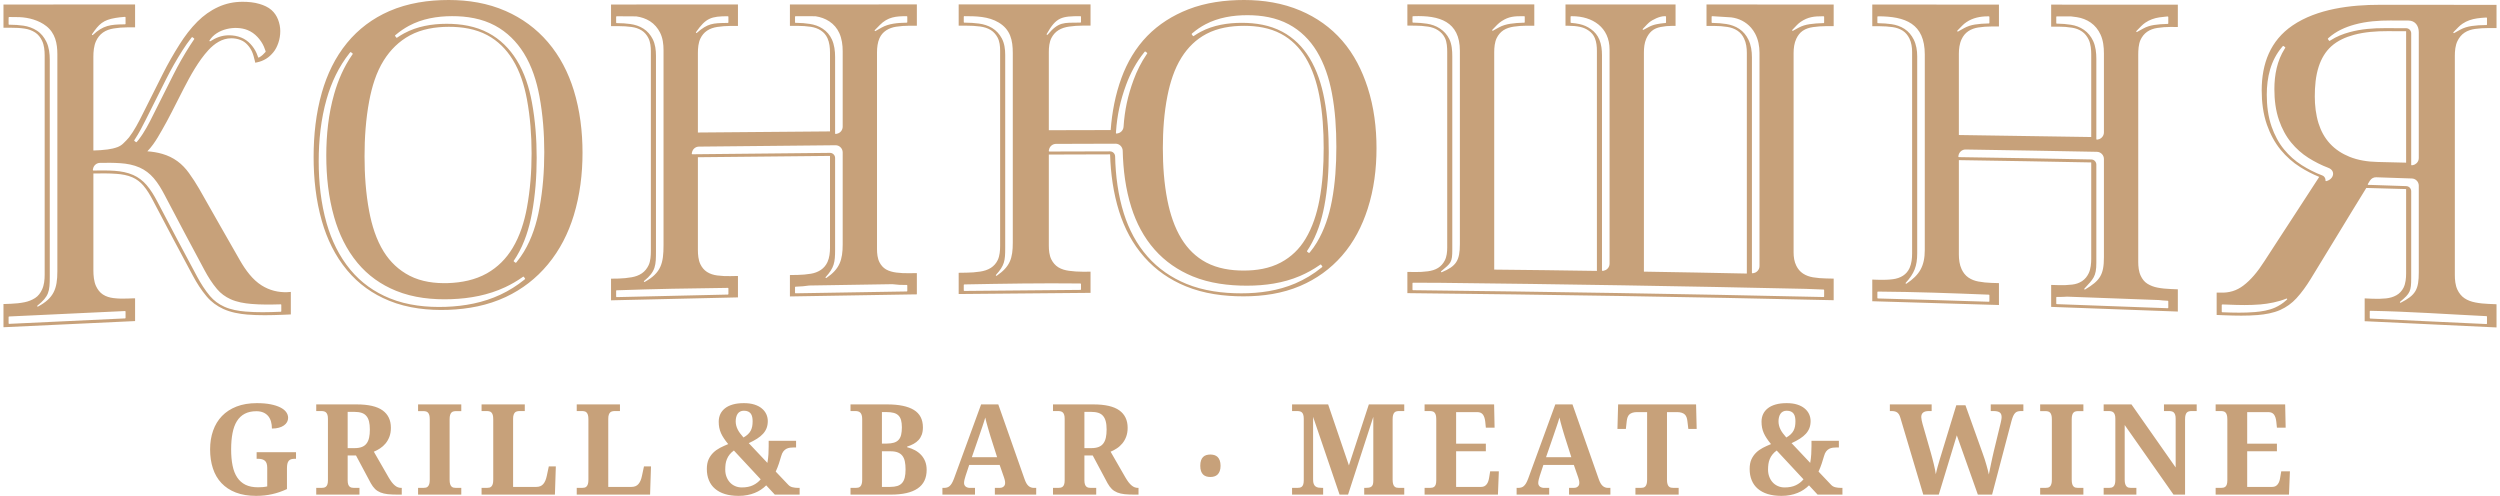 <svg width="121" height="24" viewBox="0 0 121 24" fill="none" xmlns="http://www.w3.org/2000/svg">
<g clip-path="url(#clip0_2162_3492)">
<path d="M12.397 24C12.022 24 11.695 23.946 11.415 23.839C11.137 23.731 10.905 23.579 10.719 23.382C10.533 23.185 10.396 22.948 10.305 22.671C10.214 22.395 10.169 22.088 10.169 21.752C10.169 21.421 10.217 21.118 10.314 20.844C10.41 20.569 10.553 20.334 10.743 20.136C10.932 19.939 11.168 19.786 11.45 19.676C11.732 19.567 12.059 19.512 12.429 19.512C12.682 19.512 12.903 19.53 13.091 19.567C13.28 19.604 13.437 19.655 13.564 19.718C13.692 19.782 13.786 19.857 13.85 19.943C13.913 20.03 13.945 20.123 13.945 20.222C13.945 20.294 13.928 20.361 13.895 20.424C13.861 20.487 13.811 20.542 13.743 20.59C13.677 20.637 13.595 20.675 13.498 20.701C13.402 20.729 13.289 20.742 13.161 20.742C13.161 20.619 13.146 20.506 13.116 20.402C13.087 20.299 13.041 20.21 12.979 20.136C12.916 20.062 12.838 20.005 12.744 19.964C12.649 19.924 12.537 19.903 12.409 19.903C12.188 19.903 12.001 19.944 11.845 20.026C11.691 20.107 11.564 20.227 11.466 20.384C11.368 20.541 11.298 20.735 11.254 20.964C11.209 21.195 11.187 21.456 11.187 21.752C11.187 22.047 11.21 22.307 11.257 22.536C11.303 22.763 11.377 22.954 11.482 23.11C11.585 23.265 11.719 23.384 11.883 23.464C12.049 23.545 12.25 23.585 12.489 23.585C12.564 23.585 12.639 23.582 12.714 23.576C12.789 23.57 12.862 23.559 12.934 23.543V22.643C12.934 22.48 12.897 22.366 12.823 22.302C12.751 22.239 12.644 22.206 12.501 22.206H12.421V21.885H14.327V22.206H14.246C14.186 22.206 14.132 22.215 14.086 22.229C14.041 22.244 14.004 22.27 13.974 22.305C13.945 22.341 13.923 22.389 13.909 22.447C13.896 22.506 13.889 22.58 13.889 22.667V23.671C13.652 23.781 13.413 23.864 13.172 23.917C12.931 23.972 12.672 24 12.397 24ZM105.198 23.939L102.835 20.571V23.216C102.835 23.304 102.844 23.373 102.86 23.425C102.878 23.477 102.9 23.517 102.927 23.545C102.954 23.573 102.988 23.592 103.026 23.601C103.065 23.609 103.105 23.614 103.146 23.614H103.401V23.939H101.817V23.614H102.072C102.115 23.614 102.156 23.609 102.194 23.601C102.232 23.592 102.264 23.573 102.293 23.545C102.321 23.517 102.344 23.477 102.36 23.425C102.375 23.373 102.383 23.304 102.383 23.216V20.269C102.383 20.188 102.375 20.122 102.358 20.074C102.341 20.025 102.318 19.987 102.29 19.961C102.261 19.935 102.229 19.918 102.191 19.91C102.153 19.9 102.113 19.895 102.072 19.895H101.817V19.573H103.163L105.302 22.625V20.269C105.302 20.188 105.294 20.122 105.277 20.074C105.259 20.025 105.237 19.987 105.209 19.961C105.18 19.935 105.148 19.918 105.109 19.91C105.072 19.9 105.032 19.895 104.991 19.895H104.736V19.573H106.32V19.895H106.065C106.024 19.895 105.985 19.9 105.947 19.91C105.909 19.918 105.876 19.936 105.847 19.964C105.819 19.992 105.797 20.032 105.781 20.084C105.765 20.136 105.757 20.205 105.757 20.293V23.939H105.198ZM108.764 23.566H109.977C110.038 23.566 110.091 23.555 110.134 23.531C110.178 23.509 110.215 23.476 110.246 23.434C110.278 23.393 110.303 23.344 110.322 23.287C110.34 23.23 110.354 23.168 110.364 23.1L110.412 22.814H110.832L110.787 23.939H107.237V23.614H107.492C107.535 23.614 107.576 23.61 107.614 23.602C107.651 23.593 107.683 23.577 107.712 23.553C107.741 23.527 107.763 23.491 107.779 23.442C107.794 23.393 107.803 23.328 107.803 23.249V20.293C107.803 20.205 107.794 20.136 107.779 20.084C107.763 20.032 107.741 19.992 107.714 19.964C107.686 19.936 107.654 19.918 107.616 19.91C107.578 19.9 107.537 19.895 107.492 19.895H107.237V19.573H110.602L110.626 20.698H110.203L110.173 20.409C110.157 20.26 110.12 20.145 110.061 20.065C110.002 19.986 109.91 19.946 109.786 19.946H108.764V21.475H110.203V21.842H108.764V23.566ZM58.093 22.543C58.093 22.441 58.105 22.354 58.13 22.284C58.154 22.214 58.188 22.158 58.232 22.116C58.276 22.074 58.328 22.044 58.387 22.026C58.447 22.009 58.513 21.999 58.584 21.999C58.65 21.999 58.713 22.009 58.773 22.026C58.833 22.044 58.885 22.074 58.93 22.116C58.974 22.158 59.009 22.214 59.035 22.284C59.061 22.354 59.075 22.441 59.075 22.543C59.075 22.645 59.061 22.731 59.035 22.801C59.009 22.87 58.974 22.926 58.93 22.968C58.885 23.011 58.833 23.041 58.773 23.059C58.713 23.077 58.65 23.086 58.584 23.086C58.513 23.086 58.447 23.077 58.387 23.059C58.328 23.041 58.276 23.011 58.232 22.968C58.188 22.926 58.154 22.87 58.13 22.801C58.105 22.731 58.093 22.645 58.093 22.543ZM15.306 23.614H15.561C15.602 23.614 15.642 23.61 15.68 23.602C15.717 23.593 15.749 23.577 15.779 23.553C15.807 23.527 15.83 23.491 15.847 23.442C15.864 23.393 15.872 23.328 15.872 23.249V20.269C15.872 20.188 15.864 20.122 15.847 20.074C15.83 20.025 15.807 19.987 15.779 19.961C15.749 19.935 15.717 19.918 15.68 19.91C15.642 19.9 15.602 19.895 15.561 19.895H15.306V19.573H17.259C17.831 19.573 18.251 19.67 18.518 19.863C18.786 20.056 18.919 20.337 18.919 20.705C18.919 20.868 18.896 21.01 18.848 21.136C18.801 21.262 18.738 21.371 18.66 21.465C18.582 21.558 18.494 21.638 18.395 21.702C18.297 21.767 18.196 21.82 18.094 21.862L18.815 23.116C18.866 23.203 18.917 23.278 18.964 23.341C19.013 23.403 19.061 23.455 19.11 23.495C19.158 23.536 19.207 23.566 19.259 23.585C19.31 23.604 19.364 23.614 19.422 23.614H19.445V23.939H19.247C19.065 23.939 18.908 23.932 18.773 23.919C18.637 23.904 18.519 23.877 18.417 23.836C18.316 23.795 18.228 23.739 18.154 23.668C18.08 23.595 18.011 23.503 17.948 23.39L17.23 22.044H16.827V23.249C16.827 23.33 16.836 23.393 16.852 23.442C16.869 23.491 16.892 23.527 16.921 23.553C16.949 23.577 16.983 23.593 17.02 23.602C17.057 23.61 17.096 23.614 17.138 23.614H17.398V23.939H15.306V23.614ZM16.827 21.689H17.167C17.308 21.689 17.425 21.669 17.519 21.632C17.613 21.594 17.688 21.538 17.743 21.463C17.8 21.388 17.84 21.294 17.865 21.183C17.89 21.069 17.901 20.939 17.901 20.789C17.901 20.634 17.888 20.503 17.86 20.395C17.833 20.288 17.79 20.199 17.73 20.131C17.671 20.061 17.594 20.011 17.5 19.981C17.405 19.95 17.291 19.935 17.156 19.935H16.827L16.827 21.689ZM20.235 23.939V23.614H20.489C20.535 23.614 20.576 23.609 20.613 23.601C20.652 23.592 20.684 23.573 20.711 23.545C20.738 23.517 20.761 23.477 20.777 23.425C20.792 23.373 20.8 23.304 20.8 23.216V20.296C20.8 20.208 20.792 20.139 20.777 20.087C20.761 20.035 20.738 19.995 20.711 19.968C20.684 19.939 20.652 19.921 20.613 19.913C20.576 19.903 20.535 19.898 20.489 19.898H20.235V19.573H22.326V19.898H22.072C22.029 19.898 21.987 19.903 21.949 19.913C21.911 19.921 21.878 19.939 21.85 19.968C21.823 19.995 21.801 20.035 21.785 20.087C21.769 20.139 21.761 20.208 21.761 20.296V23.216C21.761 23.304 21.769 23.373 21.785 23.425C21.8 23.477 21.823 23.517 21.85 23.545C21.878 23.573 21.911 23.592 21.949 23.601C21.987 23.609 22.029 23.614 22.072 23.614H22.326V23.939H20.235ZM23.308 23.939V23.614H23.562C23.608 23.614 23.649 23.609 23.686 23.601C23.725 23.592 23.757 23.573 23.784 23.545C23.811 23.517 23.834 23.477 23.85 23.425C23.865 23.373 23.873 23.304 23.873 23.216V20.293C23.873 20.205 23.865 20.136 23.85 20.084C23.834 20.032 23.811 19.992 23.784 19.964C23.757 19.936 23.725 19.918 23.686 19.91C23.649 19.9 23.608 19.895 23.562 19.895H23.308V19.573H25.4V19.895H25.145C25.104 19.895 25.063 19.9 25.025 19.91C24.987 19.918 24.953 19.935 24.926 19.961C24.899 19.987 24.877 20.025 24.86 20.074C24.842 20.122 24.834 20.188 24.834 20.269V23.566H25.961C26.104 23.566 26.213 23.52 26.292 23.43C26.372 23.34 26.428 23.208 26.464 23.035L26.562 22.575H26.902L26.858 23.939H23.308ZM27.914 23.939V23.614H28.168C28.214 23.614 28.255 23.609 28.292 23.601C28.331 23.592 28.363 23.573 28.39 23.545C28.417 23.517 28.44 23.477 28.456 23.425C28.471 23.373 28.479 23.304 28.479 23.216V20.293C28.479 20.205 28.471 20.136 28.456 20.084C28.44 20.032 28.417 19.992 28.39 19.964C28.363 19.936 28.331 19.918 28.292 19.91C28.255 19.9 28.214 19.895 28.168 19.895H27.914V19.573H30.006V19.895H29.751C29.71 19.895 29.669 19.9 29.631 19.91C29.593 19.918 29.559 19.935 29.532 19.961C29.505 19.987 29.483 20.025 29.466 20.074C29.448 20.122 29.44 20.188 29.44 20.269V23.566H30.567C30.709 23.566 30.82 23.52 30.898 23.43C30.978 23.34 31.035 23.208 31.07 23.035L31.168 22.575H31.508L31.464 23.939H27.914ZM37.501 23.939L37.084 23.491C37.009 23.567 36.925 23.636 36.833 23.697C36.742 23.76 36.641 23.812 36.53 23.857C36.42 23.903 36.3 23.938 36.17 23.962C36.041 23.988 35.901 24 35.749 24C35.501 24 35.281 23.971 35.09 23.913C34.898 23.854 34.738 23.768 34.608 23.656C34.477 23.546 34.379 23.409 34.312 23.247C34.244 23.086 34.211 22.902 34.211 22.698C34.211 22.518 34.239 22.365 34.294 22.239C34.351 22.113 34.427 22.004 34.521 21.911C34.616 21.818 34.726 21.74 34.851 21.674C34.976 21.61 35.108 21.55 35.245 21.494C35.166 21.398 35.097 21.308 35.04 21.221C34.981 21.134 34.934 21.049 34.895 20.963C34.858 20.878 34.831 20.79 34.812 20.7C34.795 20.611 34.786 20.514 34.786 20.411C34.786 20.275 34.812 20.153 34.863 20.043C34.914 19.934 34.992 19.839 35.092 19.76C35.194 19.68 35.32 19.619 35.473 19.576C35.624 19.533 35.801 19.512 36.002 19.512C36.197 19.512 36.368 19.534 36.512 19.58C36.657 19.626 36.778 19.689 36.872 19.769C36.968 19.848 37.04 19.941 37.089 20.046C37.137 20.152 37.161 20.263 37.161 20.38C37.161 20.504 37.142 20.616 37.105 20.715C37.067 20.814 37.011 20.906 36.935 20.991C36.859 21.075 36.763 21.155 36.648 21.229C36.533 21.303 36.397 21.376 36.239 21.449L36.284 21.494L37.142 22.404C37.167 22.262 37.184 22.123 37.193 21.984C37.201 21.846 37.204 21.719 37.204 21.603V21.334H38.53V21.656H38.435C38.369 21.656 38.303 21.66 38.239 21.668C38.175 21.677 38.115 21.695 38.06 21.723C38.004 21.753 37.956 21.795 37.913 21.85C37.871 21.904 37.837 21.978 37.811 22.072C37.779 22.186 37.743 22.306 37.699 22.436C37.657 22.564 37.605 22.694 37.545 22.825L38.149 23.461C38.206 23.523 38.276 23.564 38.359 23.583C38.442 23.604 38.537 23.614 38.645 23.614H38.702V23.939H37.501ZM35.102 22.727C35.102 22.85 35.12 22.963 35.159 23.067C35.197 23.171 35.251 23.262 35.32 23.34C35.389 23.418 35.473 23.479 35.573 23.524C35.673 23.569 35.783 23.592 35.903 23.592C36.118 23.592 36.299 23.556 36.447 23.485C36.595 23.414 36.718 23.318 36.817 23.199L35.52 21.805C35.435 21.866 35.367 21.931 35.312 22.001C35.258 22.069 35.215 22.141 35.184 22.219C35.152 22.295 35.13 22.376 35.118 22.46C35.108 22.545 35.102 22.634 35.102 22.727ZM36.427 20.386C36.427 20.315 36.421 20.249 36.408 20.187C36.396 20.125 36.373 20.072 36.343 20.026C36.31 19.98 36.267 19.944 36.212 19.918C36.157 19.892 36.087 19.879 36.002 19.879C35.934 19.879 35.876 19.892 35.826 19.918C35.776 19.944 35.734 19.98 35.703 20.026C35.672 20.072 35.648 20.126 35.632 20.189C35.616 20.251 35.608 20.319 35.608 20.392C35.608 20.462 35.616 20.529 35.632 20.592C35.648 20.657 35.671 20.72 35.702 20.782C35.733 20.845 35.772 20.908 35.819 20.971C35.866 21.036 35.921 21.103 35.985 21.175C36.07 21.127 36.14 21.076 36.197 21.022C36.255 20.968 36.3 20.91 36.333 20.848C36.367 20.785 36.391 20.715 36.406 20.64C36.42 20.565 36.427 20.48 36.427 20.386ZM44.669 20.684C44.669 20.819 44.65 20.937 44.614 21.038C44.577 21.137 44.525 21.224 44.459 21.297C44.391 21.37 44.311 21.432 44.217 21.484C44.123 21.535 44.019 21.579 43.905 21.615V21.645C44.044 21.68 44.173 21.73 44.288 21.793C44.403 21.856 44.502 21.932 44.586 22.023C44.669 22.114 44.734 22.218 44.781 22.338C44.827 22.457 44.85 22.592 44.85 22.741C44.85 23.143 44.705 23.444 44.415 23.641C44.125 23.84 43.693 23.939 43.117 23.939H41.165V23.614H41.414C41.459 23.614 41.501 23.609 41.539 23.601C41.578 23.592 41.611 23.573 41.638 23.545C41.667 23.517 41.689 23.477 41.705 23.425C41.722 23.373 41.73 23.304 41.73 23.216V20.287C41.73 20.205 41.722 20.139 41.705 20.088C41.689 20.038 41.666 19.998 41.637 19.971C41.608 19.942 41.574 19.923 41.536 19.913C41.498 19.901 41.457 19.895 41.414 19.895H41.165V19.573H42.935C43.51 19.573 43.943 19.663 44.233 19.842C44.523 20.02 44.669 20.302 44.669 20.684ZM42.685 23.566H43.087C43.221 23.566 43.335 23.55 43.431 23.521C43.525 23.491 43.602 23.442 43.661 23.376C43.72 23.309 43.763 23.223 43.79 23.114C43.816 23.007 43.829 22.876 43.829 22.72C43.829 22.571 43.818 22.441 43.794 22.331C43.771 22.22 43.73 22.129 43.673 22.057C43.616 21.985 43.54 21.931 43.449 21.896C43.356 21.86 43.24 21.842 43.099 21.842H42.685V23.566ZM42.685 21.469H42.916C43.059 21.469 43.177 21.453 43.27 21.424C43.364 21.394 43.44 21.348 43.495 21.285C43.552 21.222 43.592 21.14 43.615 21.042C43.638 20.942 43.651 20.823 43.651 20.683C43.651 20.543 43.637 20.427 43.611 20.334C43.584 20.239 43.541 20.163 43.482 20.106C43.422 20.048 43.346 20.006 43.251 19.982C43.156 19.957 43.041 19.944 42.904 19.944H42.685V21.469ZM46.909 22.502L46.735 23.028C46.718 23.078 46.703 23.136 46.685 23.203C46.669 23.27 46.66 23.328 46.66 23.377C46.66 23.417 46.668 23.452 46.684 23.482C46.7 23.512 46.721 23.536 46.746 23.556C46.772 23.574 46.801 23.588 46.834 23.598C46.866 23.609 46.9 23.614 46.936 23.614H47.19V23.939H45.613V23.614H45.688C45.74 23.614 45.79 23.608 45.834 23.595C45.879 23.583 45.92 23.561 45.958 23.528C45.997 23.495 46.033 23.451 46.068 23.393C46.102 23.335 46.137 23.26 46.172 23.168L47.486 19.573H48.317L49.583 23.174C49.613 23.26 49.644 23.331 49.676 23.388C49.709 23.445 49.745 23.489 49.783 23.522C49.821 23.555 49.862 23.578 49.905 23.592C49.949 23.607 49.994 23.614 50.041 23.614H50.152V23.939H48.151V23.614H48.388C48.418 23.614 48.448 23.609 48.48 23.601C48.511 23.592 48.539 23.577 48.564 23.558C48.589 23.54 48.609 23.515 48.625 23.485C48.64 23.455 48.648 23.419 48.648 23.377C48.648 23.328 48.642 23.28 48.631 23.234L48.596 23.114L48.383 22.502H46.909ZM47.941 21.126L47.875 20.906L47.807 20.672L47.741 20.434L47.687 20.209L47.625 20.412L47.55 20.639L47.47 20.872L47.394 21.096L47.037 22.129H48.26L47.941 21.126ZM50.965 23.614H51.22C51.261 23.614 51.3 23.61 51.339 23.602C51.376 23.593 51.408 23.577 51.437 23.553C51.466 23.527 51.489 23.491 51.505 23.442C51.522 23.393 51.53 23.328 51.53 23.249V20.269C51.53 20.188 51.522 20.122 51.505 20.074C51.489 20.025 51.466 19.987 51.437 19.961C51.408 19.935 51.376 19.918 51.339 19.91C51.3 19.9 51.261 19.895 51.22 19.895H50.965V19.573H52.918C53.49 19.573 53.909 19.67 54.177 19.863C54.444 20.056 54.578 20.337 54.578 20.705C54.578 20.868 54.554 21.01 54.507 21.136C54.46 21.262 54.397 21.371 54.319 21.465C54.24 21.558 54.153 21.638 54.054 21.702C53.956 21.767 53.855 21.82 53.753 21.862L54.474 23.116C54.525 23.203 54.576 23.278 54.623 23.341C54.672 23.403 54.72 23.455 54.769 23.495C54.817 23.536 54.866 23.566 54.918 23.585C54.969 23.604 55.023 23.614 55.081 23.614H55.104V23.939H54.906C54.724 23.939 54.566 23.932 54.431 23.919C54.296 23.904 54.178 23.877 54.076 23.836C53.975 23.795 53.887 23.739 53.813 23.668C53.739 23.595 53.67 23.503 53.607 23.39L52.888 22.044H52.485V23.249C52.485 23.33 52.495 23.393 52.511 23.442C52.528 23.491 52.55 23.527 52.58 23.553C52.608 23.577 52.641 23.593 52.678 23.602C52.716 23.61 52.755 23.614 52.797 23.614H53.057V23.939H50.965V23.614ZM52.485 21.689H52.826C52.966 21.689 53.083 21.669 53.177 21.632C53.271 21.594 53.346 21.538 53.401 21.463C53.458 21.388 53.498 21.294 53.523 21.183C53.548 21.069 53.56 20.939 53.56 20.789C53.56 20.634 53.547 20.503 53.518 20.395C53.491 20.288 53.448 20.199 53.388 20.131C53.33 20.061 53.252 20.011 53.158 19.981C53.063 19.95 52.949 19.935 52.815 19.935H52.485V21.689ZM66.028 23.939V23.614H66.087C66.15 23.614 66.206 23.61 66.254 23.602C66.303 23.593 66.342 23.578 66.373 23.554C66.406 23.53 66.428 23.495 66.445 23.451C66.46 23.406 66.468 23.347 66.468 23.273V20.176L65.246 23.939H64.835L63.554 20.176V23.216C63.554 23.304 63.564 23.373 63.586 23.425C63.606 23.477 63.636 23.517 63.674 23.545C63.713 23.573 63.759 23.592 63.815 23.601C63.87 23.609 63.933 23.614 64.004 23.614H64.04V23.939H62.536V23.614H62.791C62.834 23.614 62.875 23.61 62.913 23.602C62.95 23.593 62.983 23.577 63.012 23.553C63.04 23.527 63.062 23.491 63.078 23.442C63.093 23.393 63.102 23.328 63.102 23.249V20.269C63.102 20.188 63.093 20.122 63.078 20.074C63.062 20.025 63.04 19.987 63.012 19.961C62.983 19.935 62.95 19.918 62.913 19.91C62.875 19.9 62.834 19.895 62.791 19.895H62.536V19.573H64.282L65.287 22.526L66.252 19.573H67.966V19.895H67.711C67.668 19.895 67.627 19.9 67.59 19.91C67.552 19.918 67.519 19.936 67.492 19.964C67.465 19.992 67.442 20.032 67.427 20.084C67.412 20.136 67.403 20.205 67.403 20.293V23.216C67.403 23.304 67.412 23.373 67.427 23.425C67.442 23.477 67.465 23.517 67.492 23.545C67.519 23.573 67.552 23.592 67.59 23.601C67.627 23.609 67.668 23.614 67.711 23.614H67.966V23.939H66.028ZM70.476 23.566H71.689C71.751 23.566 71.803 23.555 71.847 23.531C71.89 23.509 71.927 23.476 71.959 23.434C71.99 23.393 72.015 23.344 72.034 23.287C72.053 23.23 72.067 23.168 72.077 23.1L72.124 22.814H72.544L72.5 23.939H68.95V23.614H69.204C69.248 23.614 69.288 23.61 69.326 23.602C69.364 23.593 69.396 23.577 69.425 23.553C69.453 23.527 69.476 23.491 69.492 23.442C69.507 23.393 69.515 23.328 69.515 23.249V20.293C69.515 20.205 69.507 20.136 69.492 20.084C69.476 20.032 69.453 19.992 69.426 19.964C69.399 19.936 69.367 19.918 69.328 19.91C69.291 19.9 69.249 19.895 69.204 19.895H68.95V19.573H72.315L72.338 20.698H71.915L71.886 20.409C71.87 20.26 71.832 20.145 71.773 20.065C71.714 19.986 71.622 19.946 71.498 19.946H70.476V21.475H71.915V21.842H70.476V23.566ZM74.7 22.502L74.526 23.028C74.51 23.078 74.493 23.136 74.476 23.203C74.46 23.27 74.451 23.328 74.451 23.377C74.451 23.417 74.459 23.452 74.475 23.482C74.492 23.512 74.512 23.536 74.537 23.556C74.563 23.574 74.593 23.588 74.625 23.598C74.657 23.609 74.691 23.614 74.727 23.614H74.981V23.939H73.404V23.614H73.479C73.531 23.614 73.581 23.608 73.625 23.595C73.67 23.583 73.711 23.561 73.749 23.528C73.788 23.495 73.824 23.451 73.859 23.393C73.893 23.335 73.928 23.26 73.963 23.168L75.277 19.573H76.108L77.374 23.174C77.403 23.26 77.435 23.331 77.467 23.388C77.5 23.445 77.536 23.489 77.574 23.522C77.613 23.555 77.653 23.578 77.696 23.592C77.74 23.607 77.785 23.614 77.833 23.614H77.943V23.939H75.942V23.614H76.179C76.209 23.614 76.239 23.609 76.271 23.601C76.302 23.592 76.33 23.577 76.355 23.558C76.379 23.54 76.4 23.515 76.416 23.485C76.431 23.455 76.439 23.419 76.439 23.377C76.439 23.328 76.433 23.28 76.422 23.234L76.387 23.114L76.174 22.502H74.7ZM75.733 21.126L75.666 20.906L75.598 20.672L75.532 20.434L75.478 20.209L75.417 20.412L75.341 20.639L75.261 20.872L75.185 21.096L74.828 22.129H76.052L75.733 21.126ZM80.682 23.216C80.682 23.304 80.69 23.373 80.706 23.425C80.721 23.477 80.743 23.517 80.772 23.545C80.8 23.573 80.834 23.592 80.871 23.601C80.909 23.609 80.949 23.614 80.993 23.614H81.247V23.939H79.155V23.614H79.409C79.455 23.614 79.496 23.609 79.534 23.601C79.572 23.592 79.604 23.573 79.632 23.545C79.659 23.517 79.681 23.477 79.697 23.425C79.712 23.373 79.72 23.304 79.72 23.216V19.946H79.236C79.146 19.946 79.07 19.956 79.009 19.977C78.948 19.996 78.899 20.025 78.86 20.061C78.822 20.098 78.793 20.144 78.774 20.198C78.755 20.251 78.742 20.312 78.734 20.38L78.692 20.759H78.284L78.317 19.573H82.09L82.119 20.759H81.715L81.67 20.38C81.662 20.312 81.649 20.251 81.63 20.198C81.612 20.144 81.582 20.098 81.544 20.061C81.506 20.025 81.456 19.996 81.394 19.977C81.334 19.956 81.257 19.946 81.167 19.946H80.682V23.216ZM87.972 23.939L87.555 23.491C87.48 23.567 87.397 23.636 87.305 23.697C87.214 23.76 87.113 23.812 87.002 23.857C86.892 23.903 86.772 23.938 86.643 23.962C86.513 23.988 86.373 24 86.221 24C85.973 24 85.753 23.971 85.561 23.913C85.37 23.854 85.21 23.768 85.079 23.656C84.949 23.546 84.85 23.409 84.784 23.247C84.716 23.086 84.683 22.902 84.683 22.698C84.683 22.518 84.711 22.365 84.766 22.239C84.823 22.113 84.899 22.004 84.993 21.911C85.088 21.818 85.198 21.74 85.323 21.674C85.448 21.61 85.58 21.55 85.717 21.494C85.638 21.398 85.569 21.308 85.512 21.221C85.453 21.134 85.406 21.049 85.367 20.963C85.33 20.878 85.302 20.79 85.284 20.7C85.267 20.611 85.258 20.514 85.258 20.411C85.258 20.275 85.283 20.153 85.335 20.043C85.386 19.934 85.463 19.839 85.564 19.76C85.666 19.68 85.792 19.619 85.945 19.576C86.096 19.533 86.273 19.512 86.474 19.512C86.669 19.512 86.84 19.534 86.984 19.58C87.129 19.626 87.249 19.689 87.344 19.769C87.44 19.848 87.512 19.941 87.561 20.046C87.609 20.152 87.633 20.263 87.633 20.38C87.633 20.504 87.614 20.616 87.577 20.715C87.539 20.814 87.483 20.906 87.407 20.991C87.331 21.075 87.235 21.155 87.12 21.229C87.005 21.303 86.869 21.376 86.711 21.449L86.756 21.494L87.614 22.404C87.639 22.262 87.656 22.123 87.664 21.984C87.672 21.846 87.676 21.719 87.676 21.603V21.334H89.002V21.656H88.907C88.841 21.656 88.775 21.66 88.71 21.668C88.647 21.677 88.586 21.695 88.532 21.723C88.476 21.753 88.428 21.795 88.385 21.85C88.343 21.904 88.309 21.978 88.284 22.072C88.251 22.186 88.215 22.306 88.171 22.436C88.129 22.564 88.077 22.694 88.017 22.825L88.621 23.461C88.678 23.523 88.748 23.564 88.831 23.583C88.913 23.604 89.009 23.614 89.117 23.614H89.174V23.939H87.972ZM85.573 22.727C85.573 22.85 85.592 22.963 85.631 23.067C85.669 23.171 85.722 23.262 85.792 23.34C85.861 23.418 85.945 23.479 86.045 23.524C86.145 23.569 86.255 23.592 86.375 23.592C86.59 23.592 86.771 23.556 86.919 23.485C87.067 23.414 87.19 23.318 87.289 23.199L85.992 21.805C85.907 21.866 85.839 21.931 85.784 22.001C85.73 22.069 85.687 22.141 85.656 22.219C85.624 22.295 85.603 22.376 85.591 22.46C85.58 22.545 85.573 22.634 85.573 22.727ZM86.899 20.386C86.899 20.315 86.893 20.249 86.88 20.187C86.868 20.125 86.845 20.072 86.814 20.026C86.782 19.98 86.739 19.944 86.684 19.918C86.628 19.892 86.559 19.879 86.474 19.879C86.406 19.879 86.348 19.892 86.298 19.918C86.248 19.944 86.206 19.98 86.175 20.026C86.144 20.072 86.12 20.126 86.104 20.189C86.088 20.251 86.08 20.319 86.08 20.392C86.08 20.462 86.088 20.529 86.104 20.592C86.12 20.657 86.143 20.72 86.174 20.782C86.204 20.845 86.244 20.908 86.291 20.971C86.338 21.036 86.393 21.103 86.457 21.175C86.542 21.127 86.612 21.076 86.669 21.022C86.726 20.968 86.772 20.91 86.805 20.848C86.839 20.785 86.863 20.715 86.878 20.64C86.892 20.565 86.899 20.48 86.899 20.386ZM95.128 19.615L95.964 21.951C96.001 22.046 96.033 22.143 96.064 22.241L96.148 22.523L96.215 22.771C96.236 22.847 96.251 22.912 96.26 22.966L96.31 22.721L96.368 22.439L96.433 22.135C96.456 22.032 96.479 21.931 96.502 21.833L96.822 20.514L96.842 20.43L96.861 20.337L96.874 20.25L96.878 20.186C96.878 20.08 96.847 20.005 96.785 19.961C96.724 19.918 96.624 19.895 96.491 19.895H96.352V19.573H97.931V19.895H97.816C97.756 19.895 97.705 19.901 97.659 19.914C97.614 19.926 97.573 19.949 97.538 19.984C97.503 20.019 97.471 20.067 97.441 20.129C97.413 20.191 97.385 20.273 97.357 20.373L96.417 23.939H95.728L94.71 21.069L93.837 23.939H93.086L91.978 20.221C91.96 20.157 91.938 20.105 91.913 20.063C91.887 20.02 91.856 19.988 91.822 19.962C91.788 19.938 91.748 19.921 91.704 19.911C91.66 19.9 91.608 19.895 91.549 19.895H91.469V19.573H93.492V19.895H93.353C93.231 19.895 93.14 19.92 93.079 19.968C93.019 20.016 92.989 20.09 92.989 20.191C92.989 20.225 92.995 20.274 93.008 20.339C93.022 20.404 93.036 20.464 93.052 20.52L93.457 21.932L93.525 22.185C93.551 22.275 93.574 22.366 93.595 22.459C93.617 22.552 93.637 22.641 93.655 22.726C93.672 22.812 93.685 22.888 93.693 22.954C93.72 22.822 93.751 22.7 93.783 22.584C93.815 22.471 93.85 22.353 93.885 22.234L94.684 19.615H95.128ZM98.744 23.939V23.614H98.999C99.044 23.614 99.086 23.609 99.123 23.601C99.161 23.592 99.193 23.573 99.221 23.545C99.248 23.517 99.27 23.477 99.286 23.425C99.302 23.373 99.31 23.304 99.31 23.216V20.296C99.31 20.208 99.302 20.139 99.286 20.087C99.27 20.035 99.248 19.995 99.221 19.968C99.193 19.939 99.161 19.921 99.123 19.913C99.086 19.903 99.044 19.898 98.999 19.898H98.744V19.573H100.836V19.898H100.582C100.539 19.898 100.497 19.903 100.459 19.913C100.42 19.921 100.387 19.939 100.36 19.968C100.332 19.995 100.31 20.035 100.295 20.087C100.279 20.139 100.271 20.208 100.271 20.296V23.216C100.271 23.304 100.279 23.373 100.295 23.425C100.31 23.477 100.332 23.517 100.36 23.545C100.387 23.573 100.42 23.592 100.459 23.601C100.497 23.609 100.539 23.614 100.582 23.614H100.836V23.939H98.744Z" fill="#C7A17A"/>
<path d="M114.529 9.097C114.081 9.824 113.633 10.552 113.191 11.284C112.742 12.027 112.288 12.769 111.833 13.509C111.633 13.834 111.406 14.155 111.147 14.437C110.925 14.678 110.664 14.867 110.365 15.001C110.029 15.151 109.635 15.218 109.271 15.248C108.751 15.291 108.21 15.28 107.688 15.26L107.39 15.248L107.286 15.244V14.161H107.393L107.473 14.162C107.675 14.171 107.867 14.149 108.061 14.091C108.245 14.036 108.421 13.94 108.575 13.824C108.761 13.685 108.929 13.518 109.082 13.343C109.272 13.127 109.44 12.886 109.596 12.644C110.043 11.944 110.505 11.255 110.954 10.557C111.383 9.889 111.818 9.226 112.251 8.562C111.929 8.431 111.618 8.27 111.324 8.084C110.967 7.858 110.657 7.58 110.388 7.255C110.094 6.899 109.875 6.479 109.721 6.042C109.535 5.51 109.466 4.935 109.466 4.373C109.466 3.087 109.88 1.968 110.959 1.233C112.15 0.422 113.791 0.231 115.193 0.232C117.037 0.234 118.881 0.235 120.724 0.235H120.832V1.358H120.438C120.222 1.358 120.007 1.369 119.793 1.4C119.611 1.427 119.43 1.481 119.277 1.585C119.129 1.683 119.017 1.829 118.94 1.988C118.837 2.202 118.814 2.463 118.814 2.697V13.309C118.814 13.544 118.838 13.809 118.94 14.024C119.016 14.185 119.129 14.332 119.277 14.432C119.434 14.539 119.614 14.601 119.798 14.637C120.011 14.68 120.225 14.7 120.442 14.709L120.729 14.721L120.832 14.726V15.848L120.719 15.843C118.664 15.745 116.608 15.648 114.553 15.551L114.45 15.547V14.442L114.824 14.459C115.043 14.469 115.263 14.466 115.481 14.443C115.656 14.425 115.833 14.377 115.987 14.29C116.139 14.204 116.251 14.081 116.331 13.925C116.432 13.726 116.456 13.457 116.456 13.238V9.151L114.529 9.097ZM4.52 8.397V13.086C4.52 13.328 4.544 13.625 4.647 13.846C4.723 14.009 4.831 14.157 4.981 14.254C5.137 14.356 5.316 14.406 5.497 14.428C5.714 14.455 5.934 14.459 6.152 14.45C6.244 14.446 6.337 14.442 6.429 14.44L6.538 14.438V15.54L6.436 15.545C4.384 15.64 2.333 15.738 0.281 15.833L0.168 15.838V14.714L0.274 14.712L0.533 14.702C0.752 14.693 0.973 14.672 1.189 14.628C1.369 14.591 1.545 14.524 1.7 14.424C1.854 14.325 1.958 14.18 2.035 14.015C2.137 13.8 2.162 13.536 2.162 13.3V2.683C2.162 2.45 2.139 2.186 2.036 1.973C1.957 1.81 1.853 1.67 1.7 1.571C1.548 1.473 1.374 1.411 1.194 1.385C0.978 1.352 0.757 1.342 0.538 1.343H0.168V0.219H0.276C2.328 0.219 4.378 0.217 6.431 0.216H6.538V1.322H6.431L6.156 1.324C5.936 1.324 5.718 1.342 5.501 1.378C5.317 1.408 5.138 1.466 4.984 1.574C4.834 1.679 4.723 1.825 4.647 1.992C4.543 2.217 4.519 2.505 4.519 2.75V7.284C4.749 7.277 4.981 7.265 5.207 7.234C5.369 7.212 5.541 7.176 5.694 7.117C5.8 7.075 5.9 7.013 5.979 6.93C6.069 6.837 6.166 6.752 6.246 6.648C6.495 6.327 6.714 5.904 6.895 5.54C7.22 4.884 7.55 4.231 7.88 3.577C8.127 3.086 8.4 2.607 8.695 2.142C8.943 1.751 9.227 1.372 9.557 1.044C9.85 0.752 10.184 0.511 10.56 0.339C10.934 0.167 11.327 0.087 11.738 0.087C12.014 0.087 12.3 0.111 12.566 0.192C12.771 0.254 12.979 0.343 13.142 0.487C13.284 0.613 13.389 0.77 13.458 0.948C13.526 1.124 13.565 1.312 13.565 1.502C13.565 1.699 13.536 1.889 13.472 2.075C13.415 2.239 13.34 2.399 13.227 2.533C13.125 2.656 13.014 2.763 12.877 2.846C12.745 2.925 12.608 2.982 12.457 3.014L12.355 3.036L12.331 2.933C12.296 2.789 12.26 2.641 12.2 2.505C12.144 2.377 12.066 2.263 11.971 2.161C11.879 2.061 11.775 1.988 11.649 1.938C11.501 1.879 11.35 1.853 11.19 1.853C10.748 1.854 10.376 2.112 10.085 2.427C9.612 2.939 9.211 3.667 8.893 4.285C8.697 4.667 8.502 5.049 8.308 5.432C8.157 5.73 7.997 6.022 7.832 6.311C7.702 6.54 7.569 6.771 7.414 6.984C7.328 7.103 7.234 7.217 7.132 7.323C7.377 7.341 7.621 7.379 7.856 7.448C8.121 7.525 8.363 7.639 8.587 7.802C8.803 7.96 8.991 8.158 9.147 8.377C9.322 8.623 9.489 8.873 9.639 9.136C10.298 10.295 10.954 11.455 11.619 12.611C11.88 13.063 12.219 13.537 12.667 13.816C13.042 14.05 13.461 14.158 13.902 14.141L13.962 14.136L14.076 14.129V15.218L13.974 15.223L13.674 15.236C13.111 15.258 12.528 15.271 11.966 15.225C11.577 15.192 11.168 15.118 10.81 14.955C10.497 14.812 10.223 14.611 10 14.346C9.744 14.044 9.526 13.7 9.339 13.351C8.691 12.14 8.041 10.93 7.407 9.711C7.276 9.458 7.122 9.194 6.936 8.978C6.791 8.81 6.615 8.675 6.412 8.585C6.175 8.479 5.896 8.432 5.638 8.414C5.27 8.387 4.891 8.389 4.52 8.397ZM28.194 7.395C28.194 8.418 28.069 9.442 27.771 10.422C27.505 11.294 27.099 12.096 26.517 12.797C25.956 13.474 25.273 14.001 24.48 14.374C23.606 14.784 22.656 14.962 21.696 14.996C20.734 15.03 19.736 14.924 18.838 14.557C18.035 14.23 17.354 13.747 16.797 13.077C16.217 12.381 15.827 11.569 15.578 10.698C15.29 9.693 15.179 8.637 15.179 7.592C15.179 6.546 15.29 5.488 15.578 4.48C15.828 3.603 16.218 2.784 16.796 2.078C17.349 1.403 18.038 0.89 18.836 0.541C19.742 0.145 20.733 0 21.717 0C22.666 0 23.603 0.149 24.478 0.534C25.266 0.88 25.954 1.381 26.516 2.037C27.101 2.72 27.505 3.512 27.771 4.371C28.072 5.348 28.194 6.373 28.194 7.395ZM33.778 6.414C35.909 6.394 38.04 6.375 40.172 6.36V2.537C40.172 2.31 40.145 2.059 40.051 1.851C39.979 1.694 39.873 1.569 39.73 1.475C39.584 1.379 39.417 1.324 39.246 1.298C39.038 1.267 38.827 1.251 38.615 1.252H38.232V0.216H38.34C40.316 0.216 42.291 0.216 44.267 0.214H44.376V1.245H44.005C43.793 1.245 43.583 1.262 43.374 1.293C43.202 1.319 43.035 1.376 42.889 1.471C42.747 1.566 42.641 1.688 42.569 1.846C42.475 2.053 42.447 2.304 42.447 2.531V12.061C42.447 12.267 42.471 12.508 42.567 12.694C42.641 12.837 42.744 12.958 42.883 13.039C43.035 13.126 43.212 13.169 43.383 13.192C43.588 13.219 43.796 13.227 44.002 13.223L44.267 13.22H44.376V14.247L44.269 14.248C42.294 14.28 40.318 14.315 38.341 14.346L38.232 14.348V13.312L38.338 13.31L38.614 13.306C38.825 13.303 39.036 13.282 39.245 13.249C39.417 13.221 39.584 13.161 39.73 13.063C39.873 12.966 39.978 12.84 40.051 12.681C40.145 12.473 40.172 12.221 40.172 11.994V7.546C38.04 7.564 35.909 7.586 33.778 7.61V12.101C33.778 12.323 33.8 12.586 33.898 12.788C33.971 12.94 34.077 13.071 34.218 13.162C34.368 13.258 34.538 13.309 34.713 13.332C34.922 13.359 35.133 13.369 35.344 13.364L35.608 13.359L35.717 13.357V14.394L35.612 14.396C33.636 14.442 31.66 14.487 29.684 14.533L29.574 14.536V13.489L29.68 13.486L29.943 13.482C30.154 13.476 30.365 13.456 30.573 13.419C30.75 13.388 30.921 13.33 31.07 13.227C31.212 13.129 31.319 12.993 31.393 12.836C31.489 12.636 31.502 12.359 31.502 12.14V2.488C31.502 2.274 31.48 2.037 31.382 1.843C31.308 1.696 31.2 1.564 31.061 1.476C30.912 1.38 30.739 1.329 30.565 1.305C30.359 1.276 30.154 1.265 29.945 1.265H29.574V0.218L35.717 0.217V1.255H35.346C35.136 1.257 34.925 1.272 34.716 1.304C34.54 1.331 34.37 1.385 34.22 1.485C34.079 1.58 33.972 1.713 33.898 1.867C33.8 2.07 33.778 2.335 33.778 2.559V6.414ZM53.728 7.471C52.74 7.473 51.751 7.476 50.763 7.48V11.889C50.763 12.107 50.786 12.366 50.888 12.563C50.966 12.715 51.077 12.847 51.222 12.937C51.379 13.034 51.561 13.083 51.742 13.107C51.96 13.137 52.179 13.151 52.4 13.151L52.674 13.15H52.782V14.174L52.675 14.175C50.619 14.191 48.563 14.209 46.508 14.23L46.4 14.231V13.203L46.505 13.201L46.78 13.197C47 13.195 47.22 13.178 47.438 13.145C47.62 13.118 47.801 13.064 47.958 12.965C48.102 12.872 48.217 12.741 48.291 12.585C48.386 12.385 48.406 12.125 48.406 11.906V2.443C48.406 2.233 48.382 2.001 48.281 1.813C48.202 1.667 48.089 1.537 47.947 1.45C47.794 1.358 47.615 1.307 47.439 1.283C47.221 1.253 47.001 1.243 46.781 1.243H46.4V0.214H52.782V1.24H52.4C52.179 1.24 51.96 1.256 51.742 1.287C51.56 1.314 51.38 1.365 51.223 1.465C51.078 1.557 50.967 1.686 50.888 1.84C50.786 2.037 50.763 2.296 50.763 2.515V6.302C51.761 6.298 52.759 6.297 53.757 6.295C53.821 5.435 53.982 4.579 54.28 3.769C54.558 3.013 54.964 2.321 55.525 1.743C56.086 1.167 56.762 0.748 57.506 0.455C58.36 0.12 59.3 0 60.212 0C61.147 0 62.08 0.146 62.945 0.515C63.723 0.847 64.407 1.327 64.964 1.969C65.538 2.629 65.926 3.408 66.195 4.238C66.5 5.186 66.623 6.182 66.623 7.176C66.623 8.17 66.5 9.161 66.195 10.108C65.925 10.944 65.53 11.716 64.952 12.377C64.391 13.019 63.714 13.503 62.932 13.838C62.065 14.209 61.124 14.343 60.187 14.343C59.243 14.343 58.272 14.219 57.393 13.857C56.621 13.541 55.939 13.072 55.385 12.444C54.818 11.802 54.424 11.052 54.166 10.235C53.885 9.342 53.757 8.406 53.728 7.471ZM72.32 13.049C73.977 13.064 75.633 13.087 77.29 13.112V2.457C77.29 2.255 77.269 2.032 77.19 1.844C77.129 1.697 77.033 1.581 76.904 1.49C76.775 1.397 76.632 1.335 76.478 1.302C76.3 1.264 76.117 1.248 75.937 1.248L75.877 1.246H75.77V0.215H81.097V1.252H80.93C80.743 1.252 80.558 1.27 80.376 1.306C80.218 1.338 80.07 1.393 79.945 1.499C79.826 1.599 79.737 1.74 79.675 1.882C79.588 2.083 79.565 2.323 79.565 2.54V13.147C81.225 13.173 82.886 13.205 84.547 13.24V2.559C84.547 2.326 84.516 2.078 84.414 1.867C84.339 1.709 84.236 1.581 84.092 1.484C83.947 1.387 83.778 1.331 83.608 1.304C83.401 1.272 83.187 1.255 82.978 1.255H82.595V0.217L88.75 0.219V1.265H88.379C88.167 1.265 87.957 1.282 87.747 1.312C87.567 1.339 87.404 1.388 87.252 1.49C87.113 1.584 87.014 1.722 86.942 1.873C86.841 2.084 86.81 2.334 86.81 2.567V12.214C86.81 12.436 86.841 12.664 86.942 12.864C87.019 13.018 87.122 13.144 87.264 13.239C87.409 13.335 87.579 13.394 87.749 13.422C87.958 13.457 88.17 13.472 88.381 13.477L88.646 13.483L88.75 13.486V14.53L88.64 14.528C81.835 14.371 75.029 14.26 68.223 14.189L68.117 14.187V13.161L68.226 13.162L68.489 13.166C68.697 13.168 68.902 13.159 69.108 13.131C69.281 13.107 69.456 13.061 69.604 12.967C69.742 12.881 69.851 12.755 69.925 12.611C70.024 12.423 70.045 12.189 70.045 11.98V2.518C70.045 2.304 70.032 2.034 69.936 1.839C69.859 1.681 69.748 1.561 69.602 1.466C69.457 1.369 69.29 1.315 69.119 1.289C68.91 1.257 68.699 1.241 68.488 1.241L68.223 1.24L68.117 1.237V0.213H74.26V1.244H73.889C73.678 1.244 73.467 1.26 73.258 1.291C73.083 1.318 72.911 1.369 72.762 1.466C72.62 1.561 72.515 1.689 72.44 1.842C72.343 2.042 72.32 2.303 72.32 2.523V13.049ZM94.809 7.75V12.32C94.809 12.557 94.84 12.813 94.942 13.03C95.018 13.19 95.12 13.328 95.265 13.429C95.411 13.53 95.577 13.593 95.75 13.625C95.958 13.662 96.169 13.687 96.38 13.692L96.749 13.703V14.762L96.638 14.759C94.666 14.7 92.694 14.643 90.722 14.583L90.618 14.58V13.531L90.729 13.536L90.98 13.543C91.194 13.548 91.409 13.541 91.622 13.513C91.791 13.491 91.96 13.439 92.105 13.345C92.248 13.252 92.353 13.127 92.424 12.97C92.52 12.758 92.546 12.499 92.546 12.269V2.515C92.546 2.294 92.514 2.06 92.414 1.861C92.337 1.708 92.236 1.58 92.093 1.486C91.948 1.393 91.778 1.338 91.608 1.313C91.4 1.282 91.188 1.271 90.977 1.269H90.618V0.22L96.749 0.222V1.282H96.378C96.167 1.281 95.956 1.298 95.747 1.33C95.576 1.356 95.409 1.413 95.264 1.511C95.12 1.608 95.016 1.741 94.942 1.898C94.839 2.114 94.809 2.368 94.809 2.605V6.535C96.945 6.564 99.08 6.598 101.216 6.632V2.643C101.216 2.411 101.194 2.137 101.095 1.924C101.021 1.767 100.915 1.626 100.772 1.527C100.624 1.425 100.465 1.369 100.289 1.341C100.076 1.306 99.862 1.29 99.647 1.29H99.276V0.223L99.384 0.224C101.356 0.225 103.327 0.227 105.299 0.227H105.407V1.306H105.299L105.048 1.304C104.837 1.304 104.626 1.32 104.417 1.352C104.241 1.378 104.071 1.435 103.923 1.537C103.779 1.637 103.674 1.774 103.6 1.933C103.504 2.141 103.491 2.429 103.491 2.655V12.673C103.491 12.897 103.514 13.146 103.612 13.35C103.686 13.505 103.785 13.639 103.931 13.731C104.081 13.825 104.249 13.887 104.421 13.92C104.629 13.961 104.84 13.98 105.051 13.988L105.303 13.999L105.407 14.003V15.079L105.295 15.075C103.324 14.998 101.351 14.926 99.38 14.857L99.276 14.853V13.791L99.386 13.793L99.651 13.801C99.866 13.807 100.079 13.799 100.293 13.774C100.468 13.753 100.626 13.703 100.774 13.605C100.916 13.51 101.022 13.376 101.095 13.221C101.194 13.013 101.216 12.738 101.216 12.51V7.862C99.08 7.821 96.945 7.782 94.809 7.75ZM17.644 7.566C17.644 8.454 17.704 9.359 17.87 10.233C17.998 10.908 18.208 11.596 18.574 12.182C18.887 12.682 19.302 13.075 19.826 13.346C20.394 13.639 21.058 13.723 21.689 13.702C22.338 13.68 22.998 13.551 23.568 13.229C24.091 12.932 24.498 12.522 24.81 12.005C25.167 11.414 25.378 10.73 25.503 10.053C25.662 9.189 25.729 8.303 25.729 7.425C25.729 6.548 25.663 5.665 25.503 4.803C25.379 4.137 25.169 3.458 24.811 2.881C24.502 2.382 24.098 1.976 23.582 1.7C23.012 1.395 22.356 1.296 21.717 1.298C21.075 1.299 20.411 1.404 19.839 1.713C19.311 1.999 18.895 2.412 18.574 2.922C18.205 3.509 17.998 4.209 17.87 4.887C17.704 5.766 17.644 6.673 17.644 7.566ZM56.282 7.169C56.282 8.013 56.339 8.873 56.504 9.701C56.634 10.349 56.84 10.998 57.188 11.563C57.487 12.049 57.879 12.437 58.38 12.704C58.932 12.997 59.57 13.095 60.187 13.095C60.809 13.096 61.437 13 61.993 12.704C62.495 12.437 62.89 12.053 63.185 11.564C63.527 10.997 63.732 10.35 63.856 9.702C64.015 8.873 64.066 8.012 64.066 7.169C64.066 6.328 64.015 5.467 63.856 4.64C63.733 3.994 63.527 3.342 63.185 2.779C62.892 2.299 62.501 1.905 62.005 1.64C61.456 1.346 60.828 1.25 60.212 1.25C59.59 1.25 58.949 1.347 58.392 1.64C57.887 1.907 57.493 2.296 57.187 2.781C56.835 3.339 56.633 3.996 56.504 4.64C56.34 5.468 56.282 6.327 56.282 7.169ZM116.456 1.51L115.541 1.508C115.01 1.506 114.439 1.548 113.925 1.688C113.529 1.796 113.144 1.964 112.835 2.242C112.545 2.504 112.352 2.842 112.23 3.211C112.077 3.671 112.036 4.184 112.036 4.667C112.036 5.105 112.087 5.55 112.217 5.969C112.332 6.334 112.508 6.666 112.767 6.947C113.032 7.235 113.353 7.44 113.713 7.587C114.137 7.76 114.615 7.829 115.071 7.839C115.533 7.849 115.994 7.863 116.456 7.873V1.51ZM13.542 15.09L13.589 15.089C13.604 15.088 13.615 15.076 13.615 15.061V14.757L13.607 14.737L13.587 14.729L13.536 14.731C13.079 14.744 12.621 14.749 12.165 14.71C11.825 14.682 11.469 14.622 11.157 14.48C10.906 14.365 10.684 14.204 10.505 13.992C10.268 13.712 10.071 13.399 9.898 13.075C9.251 11.865 8.602 10.656 7.968 9.439C7.818 9.151 7.65 8.866 7.438 8.62C7.249 8.401 7.019 8.225 6.756 8.108C6.468 7.98 6.145 7.92 5.832 7.899C5.499 7.876 5.168 7.876 4.834 7.884C4.674 7.888 4.537 8.003 4.505 8.162L4.493 8.222L4.499 8.245L4.521 8.255L4.581 8.253C4.907 8.246 5.23 8.246 5.555 8.268C5.858 8.29 6.17 8.346 6.448 8.47C6.698 8.581 6.916 8.748 7.095 8.956C7.302 9.196 7.466 9.475 7.614 9.756C8.247 10.974 8.896 12.183 9.543 13.393C9.72 13.722 9.921 14.041 10.162 14.327C10.351 14.55 10.584 14.721 10.848 14.841C11.171 14.988 11.537 15.051 11.888 15.08C12.438 15.126 12.991 15.113 13.542 15.09ZM11.976 1.453C11.39 1.22 10.487 1.393 10.14 1.96C10.132 1.971 10.134 1.985 10.143 1.994L10.177 1.998C10.462 1.817 10.742 1.708 11.082 1.708C11.285 1.707 11.482 1.742 11.671 1.816C11.846 1.886 11.994 1.991 12.122 2.128C12.244 2.259 12.345 2.408 12.417 2.572C12.438 2.618 12.455 2.666 12.472 2.713L12.491 2.77L12.508 2.787L12.531 2.785L12.582 2.755C12.679 2.696 12.759 2.619 12.834 2.533L12.852 2.513L12.858 2.485L12.849 2.459C12.828 2.392 12.804 2.325 12.775 2.261C12.699 2.086 12.591 1.929 12.462 1.79C12.324 1.642 12.164 1.528 11.976 1.453ZM9.372 1.937L9.399 1.899C9.407 1.886 9.405 1.869 9.393 1.86L9.318 1.803C9.306 1.794 9.289 1.797 9.28 1.808L9.251 1.845C9.101 2.035 8.962 2.234 8.832 2.439C8.544 2.893 8.277 3.361 8.035 3.842C7.705 4.495 7.375 5.148 7.051 5.803C6.891 6.126 6.724 6.445 6.526 6.746L6.501 6.784C6.493 6.796 6.495 6.812 6.506 6.821L6.578 6.877C6.59 6.886 6.605 6.885 6.615 6.873L6.645 6.84L6.71 6.761C6.99 6.4 7.205 5.985 7.407 5.575C7.732 4.921 8.061 4.268 8.391 3.616C8.631 3.138 8.897 2.672 9.184 2.221C9.244 2.125 9.307 2.03 9.372 1.937ZM5.59 0.868C4.988 0.967 4.792 1.163 4.454 1.656C4.447 1.668 4.449 1.684 4.459 1.693C4.47 1.703 4.485 1.702 4.496 1.692C4.997 1.224 5.345 1.186 6.002 1.178L6.05 1.178C6.065 1.178 6.077 1.165 6.077 1.15V0.844L6.068 0.824L6.048 0.816L5.995 0.82C5.86 0.829 5.724 0.846 5.59 0.868ZM1.81 14.792C1.798 14.802 1.796 14.817 1.804 14.829C1.812 14.842 1.827 14.845 1.84 14.838C2.602 14.427 2.776 13.98 2.776 13.132V2.624C2.776 2.096 2.673 1.603 2.241 1.263C1.883 0.98 1.385 0.847 0.938 0.829C0.773 0.823 0.609 0.823 0.445 0.823C0.43 0.823 0.418 0.835 0.418 0.849L0.416 0.917V1.17C0.416 1.184 0.428 1.197 0.443 1.197L0.491 1.197C0.708 1.198 0.925 1.211 1.139 1.243C1.368 1.277 1.59 1.356 1.785 1.482C1.993 1.616 2.139 1.806 2.247 2.027C2.376 2.294 2.409 2.602 2.409 2.894V13.403C2.409 14.102 2.371 14.345 1.81 14.792ZM0.442 15.317C0.427 15.318 0.416 15.33 0.416 15.344V15.647L0.424 15.667L0.444 15.675L0.495 15.672C2.332 15.585 4.168 15.502 6.005 15.413L6.051 15.412C6.066 15.411 6.077 15.399 6.077 15.384V15.082L6.069 15.062L6.048 15.054L5.998 15.057C4.513 15.122 3.03 15.197 1.545 15.266L0.442 15.317ZM17.042 2.66L17.069 2.622C17.077 2.61 17.074 2.593 17.062 2.584L16.988 2.527C16.976 2.518 16.959 2.52 16.95 2.532L16.92 2.568C16.398 3.224 16.04 3.985 15.81 4.79C15.532 5.767 15.425 6.789 15.425 7.804C15.425 8.817 15.531 9.837 15.81 10.811C16.046 11.631 16.414 12.403 16.96 13.059C17.479 13.683 18.117 14.134 18.863 14.438C19.717 14.786 20.663 14.883 21.576 14.851C22.486 14.819 23.394 14.65 24.223 14.261C24.632 14.069 25.017 13.829 25.369 13.544L25.405 13.514C25.416 13.505 25.419 13.488 25.41 13.476L25.354 13.4C25.345 13.389 25.328 13.386 25.316 13.394L25.278 13.421C25.017 13.605 24.74 13.765 24.451 13.9C23.634 14.284 22.739 14.449 21.842 14.48C20.942 14.513 20.008 14.418 19.169 14.075C18.437 13.777 17.812 13.335 17.304 12.725C16.766 12.078 16.404 11.319 16.174 10.512C15.897 9.546 15.792 8.536 15.792 7.533C15.792 6.528 15.897 5.515 16.174 4.547C16.365 3.877 16.644 3.232 17.042 2.66ZM19.165 1.676L19.129 1.705C19.119 1.715 19.116 1.732 19.125 1.743L19.18 1.818C19.189 1.829 19.205 1.832 19.218 1.824L19.256 1.798C19.356 1.73 19.459 1.668 19.565 1.611C20.19 1.273 20.907 1.153 21.609 1.152C22.308 1.15 23.017 1.263 23.641 1.596C24.212 1.901 24.662 2.352 25.004 2.903C25.388 3.521 25.612 4.236 25.744 4.949C25.908 5.834 25.975 6.736 25.975 7.636C25.975 8.538 25.908 9.443 25.744 10.33C25.611 11.052 25.387 11.772 25.006 12.403C24.97 12.463 24.932 12.522 24.893 12.58L24.866 12.618C24.858 12.631 24.861 12.648 24.872 12.657L24.946 12.713C24.958 12.721 24.974 12.719 24.984 12.708L25.013 12.672C25.14 12.518 25.255 12.354 25.358 12.183C25.745 11.542 25.974 10.811 26.109 10.076C26.274 9.184 26.343 8.273 26.343 7.365C26.343 6.459 26.274 5.551 26.109 4.66C25.974 3.934 25.746 3.208 25.356 2.578C25.005 2.014 24.542 1.551 23.956 1.237C23.318 0.895 22.593 0.78 21.878 0.782C21.159 0.783 20.427 0.906 19.788 1.252C19.567 1.372 19.359 1.514 19.166 1.676H19.165ZM35.255 0.813C35.255 0.798 35.243 0.786 35.228 0.786C34.416 0.786 34.166 0.873 33.687 1.554C33.679 1.566 33.681 1.581 33.691 1.59C33.702 1.6 33.717 1.6 33.728 1.59C34.259 1.126 34.504 1.12 35.181 1.11L35.229 1.109C35.243 1.109 35.255 1.097 35.255 1.082V0.813ZM29.849 0.787L29.829 0.796L29.821 0.815V1.092C29.821 1.106 29.833 1.119 29.848 1.119L29.896 1.12C30.1 1.121 30.304 1.134 30.506 1.162C30.732 1.194 30.951 1.263 31.143 1.386C31.336 1.509 31.487 1.688 31.591 1.893C31.715 2.14 31.749 2.425 31.749 2.7V12.135C31.749 12.833 31.746 13.137 31.174 13.598C31.162 13.608 31.16 13.624 31.168 13.636C31.176 13.648 31.192 13.652 31.204 13.645C32 13.207 32.115 12.736 32.115 11.864V2.429C32.115 2.138 32.079 1.839 31.946 1.577C31.835 1.357 31.672 1.164 31.465 1.031C31.26 0.9 31.029 0.825 30.794 0.793L29.849 0.787ZM35.182 14.258L35.229 14.257C35.244 14.256 35.255 14.244 35.255 14.229V13.961L35.248 13.941L35.228 13.933L35.179 13.934C33.417 13.954 31.655 13.986 29.894 14.049L29.847 14.05C29.833 14.051 29.821 14.063 29.821 14.078V14.352L29.829 14.372L29.849 14.38L29.898 14.379C31.659 14.34 33.42 14.299 35.182 14.258ZM33.493 7.374L33.481 7.433L33.487 7.456L33.508 7.466H33.568C35.769 7.445 37.97 7.418 40.17 7.399C40.239 7.399 40.297 7.423 40.346 7.471C40.395 7.521 40.419 7.579 40.419 7.648V12.097C40.419 12.697 40.375 12.959 39.963 13.411C39.953 13.422 39.953 13.437 39.962 13.448C39.971 13.459 39.986 13.461 39.998 13.453C40.638 13.018 40.786 12.585 40.786 11.826V7.377C40.786 7.282 40.751 7.198 40.684 7.131C40.617 7.063 40.533 7.029 40.438 7.03C38.234 7.048 36.031 7.07 33.827 7.096C33.665 7.097 33.526 7.214 33.493 7.374ZM43.839 14.107L43.887 14.107C43.901 14.107 43.913 14.094 43.913 14.079V13.82L43.905 13.8L43.886 13.792L43.837 13.792C43.635 13.795 43.432 13.786 43.231 13.758L43.206 13.754C41.857 13.775 40.512 13.798 39.166 13.819C38.963 13.849 38.76 13.869 38.553 13.873L38.506 13.875C38.491 13.876 38.479 13.888 38.479 13.903V14.168L38.487 14.188L38.507 14.195L38.556 14.195C40.317 14.169 42.078 14.135 43.839 14.107ZM42.582 1.212L42.34 1.458C42.33 1.468 42.33 1.482 42.338 1.494C42.346 1.506 42.361 1.508 42.373 1.502L42.673 1.333C43.013 1.141 43.456 1.105 43.84 1.099L43.887 1.098C43.901 1.098 43.913 1.085 43.913 1.071V0.81C43.913 0.795 43.901 0.783 43.886 0.783C43.361 0.783 42.971 0.817 42.582 1.212ZM40.419 2.748V6.457L40.429 6.478L40.452 6.484L40.51 6.472C40.67 6.439 40.786 6.296 40.786 6.131V2.477C40.786 2.181 40.746 1.872 40.622 1.6C40.516 1.367 40.352 1.175 40.139 1.034C39.939 0.902 39.71 0.823 39.474 0.787L39.465 0.786L38.506 0.784C38.492 0.784 38.479 0.797 38.479 0.812V1.079C38.479 1.094 38.491 1.106 38.506 1.106L38.554 1.106C38.767 1.107 38.98 1.125 39.191 1.157C39.412 1.19 39.629 1.263 39.817 1.388C40.015 1.518 40.166 1.696 40.265 1.913C40.382 2.171 40.419 2.467 40.419 2.748ZM52.245 1.094L52.292 1.094C52.308 1.093 52.32 1.081 52.32 1.066V0.81C52.32 0.796 52.307 0.783 52.292 0.783C51.389 0.783 51.122 0.822 50.66 1.647C50.653 1.659 50.656 1.675 50.668 1.683C50.68 1.692 50.696 1.689 50.705 1.679C51.24 1.048 51.476 1.103 52.245 1.094ZM48.34 1.092C47.84 0.79 47.239 0.783 46.673 0.782C46.658 0.782 46.646 0.795 46.646 0.81V1.069C46.646 1.084 46.658 1.097 46.673 1.097L46.721 1.097C46.941 1.099 47.161 1.11 47.38 1.14C47.604 1.171 47.827 1.238 48.021 1.356C48.218 1.475 48.376 1.651 48.485 1.854C48.616 2.098 48.652 2.381 48.652 2.655V12.009C48.652 12.614 48.622 12.847 48.206 13.304C48.197 13.315 48.196 13.33 48.206 13.341C48.215 13.352 48.23 13.354 48.242 13.346C48.887 12.902 49.019 12.507 49.019 11.738V2.568C49.019 1.943 48.904 1.433 48.34 1.092ZM52.245 13.72C50.403 13.699 48.562 13.73 46.721 13.765L46.673 13.767C46.658 13.767 46.646 13.779 46.646 13.794V14.054L46.654 14.073L46.673 14.081L46.723 14.081C48.563 14.066 50.404 14.046 52.245 14.031H52.292C52.308 14.031 52.32 14.019 52.32 14.003V13.749C52.32 13.734 52.308 13.721 52.292 13.721L52.245 13.72ZM50.773 7.243L50.761 7.301L50.767 7.324L50.788 7.334H50.848C51.905 7.33 52.668 7.327 53.725 7.326C53.858 7.326 53.968 7.433 53.972 7.569C53.994 8.505 54.114 9.444 54.396 10.338C54.638 11.104 55.009 11.814 55.542 12.417C56.059 13.004 56.699 13.442 57.419 13.738C58.257 14.082 59.18 14.197 60.08 14.197C60.967 14.197 61.864 14.072 62.687 13.72C63.142 13.525 63.571 13.269 63.956 12.955L63.992 12.926C64.004 12.917 64.005 12.899 63.997 12.888L63.942 12.812C63.932 12.8 63.916 12.797 63.904 12.806L63.866 12.833C63.569 13.041 63.25 13.216 62.917 13.359C62.108 13.705 61.223 13.827 60.348 13.827C59.462 13.827 58.55 13.715 57.725 13.376C57.019 13.085 56.391 12.656 55.883 12.08C55.36 11.488 54.996 10.79 54.758 10.037C54.478 9.152 54.361 8.221 54.339 7.295C54.334 7.106 54.18 6.955 53.993 6.955C52.934 6.957 52.168 6.96 51.109 6.964C50.946 6.965 50.805 7.081 50.773 7.243ZM55.496 2.631L55.522 2.593C55.531 2.58 55.528 2.563 55.516 2.555L55.442 2.498C55.43 2.49 55.413 2.492 55.404 2.503L55.375 2.539C54.997 3.007 54.712 3.54 54.504 4.104C54.226 4.863 54.069 5.564 54.015 6.372L54.011 6.436L54.02 6.459L54.044 6.465L54.106 6.453C54.258 6.421 54.37 6.29 54.38 6.135C54.433 5.328 54.586 4.626 54.865 3.868C55.026 3.432 55.233 3.014 55.496 2.631ZM57.722 1.598L57.687 1.628C57.675 1.637 57.674 1.654 57.682 1.665L57.737 1.739C57.746 1.751 57.761 1.754 57.774 1.745L57.812 1.72C57.912 1.652 58.015 1.591 58.121 1.535C58.729 1.214 59.424 1.105 60.104 1.105C60.779 1.105 61.461 1.214 62.063 1.536C62.615 1.831 63.054 2.269 63.379 2.804C63.745 3.406 63.964 4.092 64.096 4.783C64.26 5.638 64.312 6.512 64.312 7.381C64.312 8.252 64.26 9.126 64.096 9.981C63.964 10.673 63.744 11.357 63.38 11.961L63.287 12.106L63.262 12.144C63.254 12.157 63.257 12.173 63.269 12.182L63.342 12.238C63.354 12.246 63.37 12.245 63.379 12.233L63.409 12.198C63.528 12.054 63.636 11.901 63.732 11.741C64.103 11.127 64.327 10.432 64.461 9.729C64.626 8.867 64.679 7.986 64.679 7.11C64.679 6.234 64.626 5.355 64.461 4.493C64.327 3.791 64.103 3.093 63.731 2.48C63.397 1.931 62.945 1.48 62.377 1.177C61.761 0.848 61.063 0.735 60.373 0.735C59.677 0.735 58.967 0.848 58.344 1.177C58.122 1.294 57.913 1.435 57.722 1.598ZM88.288 0.864V0.815C88.288 0.8 88.276 0.787 88.26 0.787H88.212C87.807 0.787 87.509 0.819 87.163 1.051C87.091 1.1 87.024 1.157 86.964 1.22L86.747 1.446C86.738 1.457 86.737 1.471 86.745 1.482C86.754 1.493 86.768 1.497 86.78 1.49L87.054 1.34C87.221 1.249 87.402 1.197 87.589 1.17C87.796 1.141 88.005 1.123 88.213 1.12L88.261 1.119C88.276 1.119 88.288 1.106 88.288 1.091V1.043L88.288 0.864ZM85.16 2.553C85.16 2.234 85.099 1.912 84.948 1.628C84.894 1.526 84.828 1.43 84.753 1.343C84.504 1.057 84.164 0.888 83.793 0.841L82.87 0.783L82.85 0.79L82.842 0.81V1.082C82.842 1.096 82.854 1.109 82.869 1.109L82.916 1.11C83.13 1.112 83.344 1.13 83.555 1.163C83.777 1.198 83.993 1.272 84.18 1.398C84.377 1.53 84.522 1.708 84.625 1.922C84.752 2.184 84.793 2.482 84.793 2.771V13.2L84.803 13.221L84.826 13.227L84.883 13.216C84.95 13.203 85.008 13.171 85.056 13.123C85.124 13.056 85.16 12.971 85.16 12.875V2.553ZM79.718 1.182L79.512 1.399C79.503 1.409 79.501 1.424 79.51 1.435C79.519 1.446 79.533 1.449 79.545 1.443L79.808 1.303C79.931 1.237 80.064 1.194 80.2 1.168C80.321 1.144 80.444 1.127 80.566 1.117L80.61 1.113C80.625 1.112 80.636 1.1 80.636 1.086V0.812C80.636 0.797 80.624 0.784 80.608 0.784H80.56C80.335 0.784 79.989 0.944 79.817 1.089C79.782 1.119 79.749 1.149 79.718 1.182ZM77.536 2.669V13.084L77.546 13.105L77.569 13.111L77.627 13.101C77.693 13.087 77.752 13.055 77.8 13.007C77.868 12.94 77.903 12.855 77.903 12.759V2.397C77.903 1.327 77.083 0.784 76.091 0.784H76.043C76.028 0.784 76.016 0.797 76.016 0.812V1.081C76.016 1.095 76.026 1.108 76.041 1.108L76.085 1.112C76.205 1.122 76.325 1.138 76.442 1.164C76.644 1.206 76.832 1.289 77.001 1.41C77.184 1.54 77.322 1.709 77.409 1.917C77.507 2.152 77.536 2.415 77.536 2.669ZM72.457 1.206L72.228 1.442C72.218 1.452 72.217 1.467 72.225 1.478C72.233 1.489 72.248 1.492 72.26 1.486L72.548 1.327C72.718 1.233 72.906 1.179 73.098 1.15C73.305 1.119 73.514 1.103 73.724 1.099L73.771 1.099C73.786 1.098 73.798 1.086 73.798 1.071V0.81C73.798 0.796 73.786 0.783 73.77 0.783H73.722C73.309 0.783 73.032 0.79 72.676 1.026C72.597 1.077 72.524 1.138 72.457 1.206ZM69.752 13.129C69.741 13.137 69.739 13.153 69.746 13.165C69.754 13.177 69.769 13.18 69.782 13.175C70.476 12.884 70.658 12.623 70.658 11.812V2.459C70.658 1.032 69.657 0.739 68.437 0.783L68.39 0.785C68.375 0.785 68.364 0.797 68.364 0.812V1.068C68.364 1.082 68.376 1.095 68.391 1.095L68.439 1.096C68.647 1.099 68.856 1.116 69.064 1.147C69.285 1.18 69.501 1.254 69.689 1.378C69.888 1.509 70.041 1.677 70.147 1.893C70.27 2.145 70.291 2.452 70.291 2.73V12.083C70.291 12.702 70.232 12.729 69.752 13.129ZM68.44 13.683H68.391C68.376 13.683 68.364 13.696 68.364 13.711V14.018C68.364 14.033 68.376 14.046 68.391 14.046L68.439 14.046C75.03 14.122 81.621 14.227 88.211 14.375L88.26 14.376L88.28 14.368L88.288 14.348V14.041C88.288 14.027 88.276 14.014 88.261 14.014L88.215 14.012C87.946 14.004 87.677 13.987 87.407 13.981C81.522 13.85 75.635 13.754 69.749 13.689C69.312 13.683 68.876 13.683 68.44 13.683ZM104.493 14.522C103.011 14.465 101.53 14.411 100.05 14.358C99.899 14.369 99.751 14.374 99.6 14.371L99.551 14.37L99.531 14.378L99.523 14.398V14.692C99.523 14.707 99.534 14.72 99.549 14.72L99.596 14.722C101.353 14.784 103.11 14.852 104.866 14.916L104.917 14.918L104.937 14.911L104.945 14.891V14.584C104.945 14.569 104.934 14.557 104.919 14.556L104.873 14.554C104.745 14.548 104.616 14.538 104.493 14.522ZM103.636 1.263L103.402 1.502C103.392 1.512 103.391 1.528 103.399 1.538C103.408 1.55 103.423 1.553 103.435 1.546L103.726 1.385C103.891 1.293 104.071 1.238 104.256 1.209C104.46 1.179 104.664 1.162 104.871 1.159L104.918 1.158C104.933 1.157 104.945 1.145 104.945 1.13V0.825L104.936 0.805L104.916 0.797L104.864 0.8C104.745 0.809 104.628 0.823 104.511 0.841C104.266 0.878 104.033 0.96 103.828 1.101C103.76 1.149 103.695 1.203 103.636 1.263ZM100.229 0.793L99.55 0.793L99.531 0.8L99.523 0.82V1.117C99.523 1.131 99.535 1.144 99.549 1.144L99.597 1.145C99.812 1.148 100.026 1.165 100.237 1.199C100.465 1.236 100.674 1.312 100.864 1.444C101.06 1.579 101.207 1.768 101.308 1.983C101.432 2.249 101.463 2.564 101.463 2.854V6.732L101.473 6.753L101.496 6.759L101.552 6.747C101.62 6.735 101.678 6.702 101.726 6.654C101.794 6.587 101.83 6.502 101.83 6.406V2.583C101.83 2.277 101.795 1.949 101.664 1.67C101.557 1.439 101.398 1.236 101.189 1.092C100.986 0.951 100.763 0.87 100.522 0.831C100.423 0.815 100.324 0.802 100.229 0.793ZM94.969 1.243L94.737 1.481C94.727 1.491 94.727 1.507 94.734 1.518C94.743 1.529 94.758 1.532 94.77 1.526L95.06 1.363C95.223 1.273 95.402 1.216 95.586 1.187C95.794 1.156 96.003 1.138 96.212 1.136H96.26C96.275 1.136 96.287 1.124 96.287 1.108V0.819C96.287 0.803 96.275 0.791 96.26 0.791H96.212C95.844 0.791 95.483 0.863 95.174 1.072C95.1 1.121 95.031 1.179 94.969 1.243ZM93.16 2.64C93.16 1.135 92.214 0.79 90.892 0.789C90.877 0.789 90.865 0.802 90.865 0.817V1.096C90.865 1.111 90.877 1.124 90.892 1.124L90.939 1.124C91.144 1.128 91.349 1.141 91.551 1.17C91.772 1.203 91.989 1.275 92.177 1.398C92.373 1.526 92.517 1.701 92.623 1.911C92.749 2.162 92.793 2.447 92.793 2.727V12.263C92.793 12.878 92.65 13.237 92.238 13.687C92.228 13.698 92.228 13.713 92.237 13.724C92.246 13.734 92.261 13.737 92.273 13.729C92.909 13.305 93.159 12.876 93.159 12.101L93.16 2.64ZM96.215 14.26C94.457 14.19 92.7 14.126 90.941 14.113L90.892 14.112L90.873 14.121L90.865 14.141V14.418C90.865 14.433 90.876 14.445 90.892 14.446L90.939 14.447C92.695 14.495 94.452 14.545 96.209 14.603L96.258 14.604L96.279 14.597L96.287 14.578V14.289C96.287 14.274 96.276 14.262 96.261 14.261L96.215 14.26ZM94.794 7.515L94.783 7.572L94.789 7.595L94.809 7.605L94.867 7.606C96.986 7.633 99.103 7.678 101.221 7.718C101.355 7.721 101.463 7.832 101.463 7.967V12.721C101.463 13.396 101.31 13.5 100.885 13.969C100.875 13.98 100.875 13.994 100.883 14.005C100.892 14.017 100.907 14.019 100.919 14.011C101.639 13.582 101.83 13.303 101.83 12.45V7.696C101.83 7.507 101.679 7.352 101.491 7.348C99.373 7.308 97.255 7.268 95.137 7.236C95.043 7.234 94.957 7.269 94.891 7.336C94.841 7.386 94.807 7.446 94.794 7.515ZM114.774 15.044L114.725 15.043L114.705 15.051L114.696 15.07V15.391C114.696 15.405 114.708 15.417 114.722 15.418L114.768 15.421C116.608 15.517 118.451 15.588 120.291 15.681L120.342 15.684L120.362 15.676L120.37 15.656V15.329C120.37 15.314 120.359 15.302 120.344 15.301L120.298 15.299C118.457 15.21 116.617 15.078 114.774 15.044ZM118.98 1.319L118.748 1.556C118.738 1.566 118.737 1.581 118.746 1.592C118.754 1.603 118.769 1.606 118.781 1.6L119.07 1.44C119.245 1.343 119.438 1.287 119.635 1.258C119.853 1.227 120.074 1.213 120.295 1.213H120.342C120.358 1.213 120.37 1.201 120.37 1.185V0.876L120.362 0.856L120.342 0.848L120.291 0.851C120.157 0.858 120.022 0.871 119.89 0.89C119.641 0.926 119.398 1.004 119.188 1.146C119.113 1.196 119.043 1.254 118.98 1.319ZM110.579 2.358L110.604 2.32C110.612 2.308 110.609 2.292 110.597 2.283L110.525 2.228C110.514 2.22 110.497 2.221 110.488 2.232L110.458 2.267C109.9 2.918 109.712 3.741 109.712 4.585C109.712 5.108 109.774 5.64 109.948 6.135C110.087 6.532 110.285 6.914 110.553 7.238C110.796 7.533 111.081 7.788 111.404 7.993C111.716 8.19 112.047 8.358 112.393 8.489C112.467 8.516 112.517 8.57 112.542 8.645C112.551 8.675 112.556 8.707 112.554 8.739L112.564 8.762L112.588 8.767C112.963 8.676 113.055 8.261 112.696 8.125C112.357 7.997 112.032 7.832 111.724 7.638C111.41 7.439 111.133 7.19 110.896 6.903C110.636 6.588 110.444 6.217 110.309 5.831C110.139 5.347 110.08 4.825 110.08 4.314C110.08 3.628 110.208 2.943 110.579 2.358ZM107.561 14.735L107.541 14.743L107.532 14.762V15.086C107.532 15.1 107.544 15.113 107.559 15.113L107.606 15.115C108.115 15.135 108.626 15.146 109.135 15.104C109.463 15.077 109.811 15.021 110.114 14.886C110.314 14.796 110.498 14.676 110.66 14.527L110.692 14.497C110.703 14.487 110.704 14.473 110.696 14.462C110.689 14.45 110.676 14.446 110.663 14.451C110.281 14.608 109.806 14.701 109.395 14.735C108.887 14.777 108.376 14.767 107.867 14.745L107.833 14.743L107.561 14.735ZM114.603 8.908L114.603 8.936L114.627 8.95L114.74 8.95L116.463 9.008C116.596 9.013 116.702 9.122 116.702 9.257V13.45C116.702 14.092 116.658 14.198 116.165 14.605C116.154 14.614 116.151 14.629 116.159 14.641C116.167 14.653 116.182 14.657 116.195 14.651C116.93 14.28 117.069 14 117.069 13.178V8.986C117.069 8.798 116.92 8.644 116.734 8.639C116.159 8.622 115.583 8.596 115.007 8.58C114.883 8.576 114.77 8.638 114.704 8.744L114.603 8.908ZM112.71 1.829L112.677 1.859C112.666 1.869 112.664 1.885 112.673 1.896L112.727 1.968C112.735 1.98 112.751 1.984 112.763 1.976L112.801 1.951C113.085 1.768 113.401 1.643 113.725 1.555C114.278 1.404 114.864 1.36 115.435 1.362L116.457 1.365C116.592 1.366 116.702 1.477 116.702 1.614V7.973L116.712 7.994L116.735 8L116.792 7.989C116.859 7.976 116.917 7.943 116.966 7.896C117.034 7.829 117.069 7.744 117.069 7.648V1.56C117.069 1.25 116.895 0.995 116.569 0.995C116.281 0.995 115.992 0.993 115.703 0.992C115.124 0.99 114.529 1.034 113.968 1.188C113.51 1.313 113.069 1.509 112.71 1.829Z" fill="#C7A17A"/>
</g>
<defs>
<clipPath id="clip0_2162_3492">
<rect width="120.664" height="24" fill="white" transform="translate(0.168)"/>
</clipPath>
</defs>
</svg>
